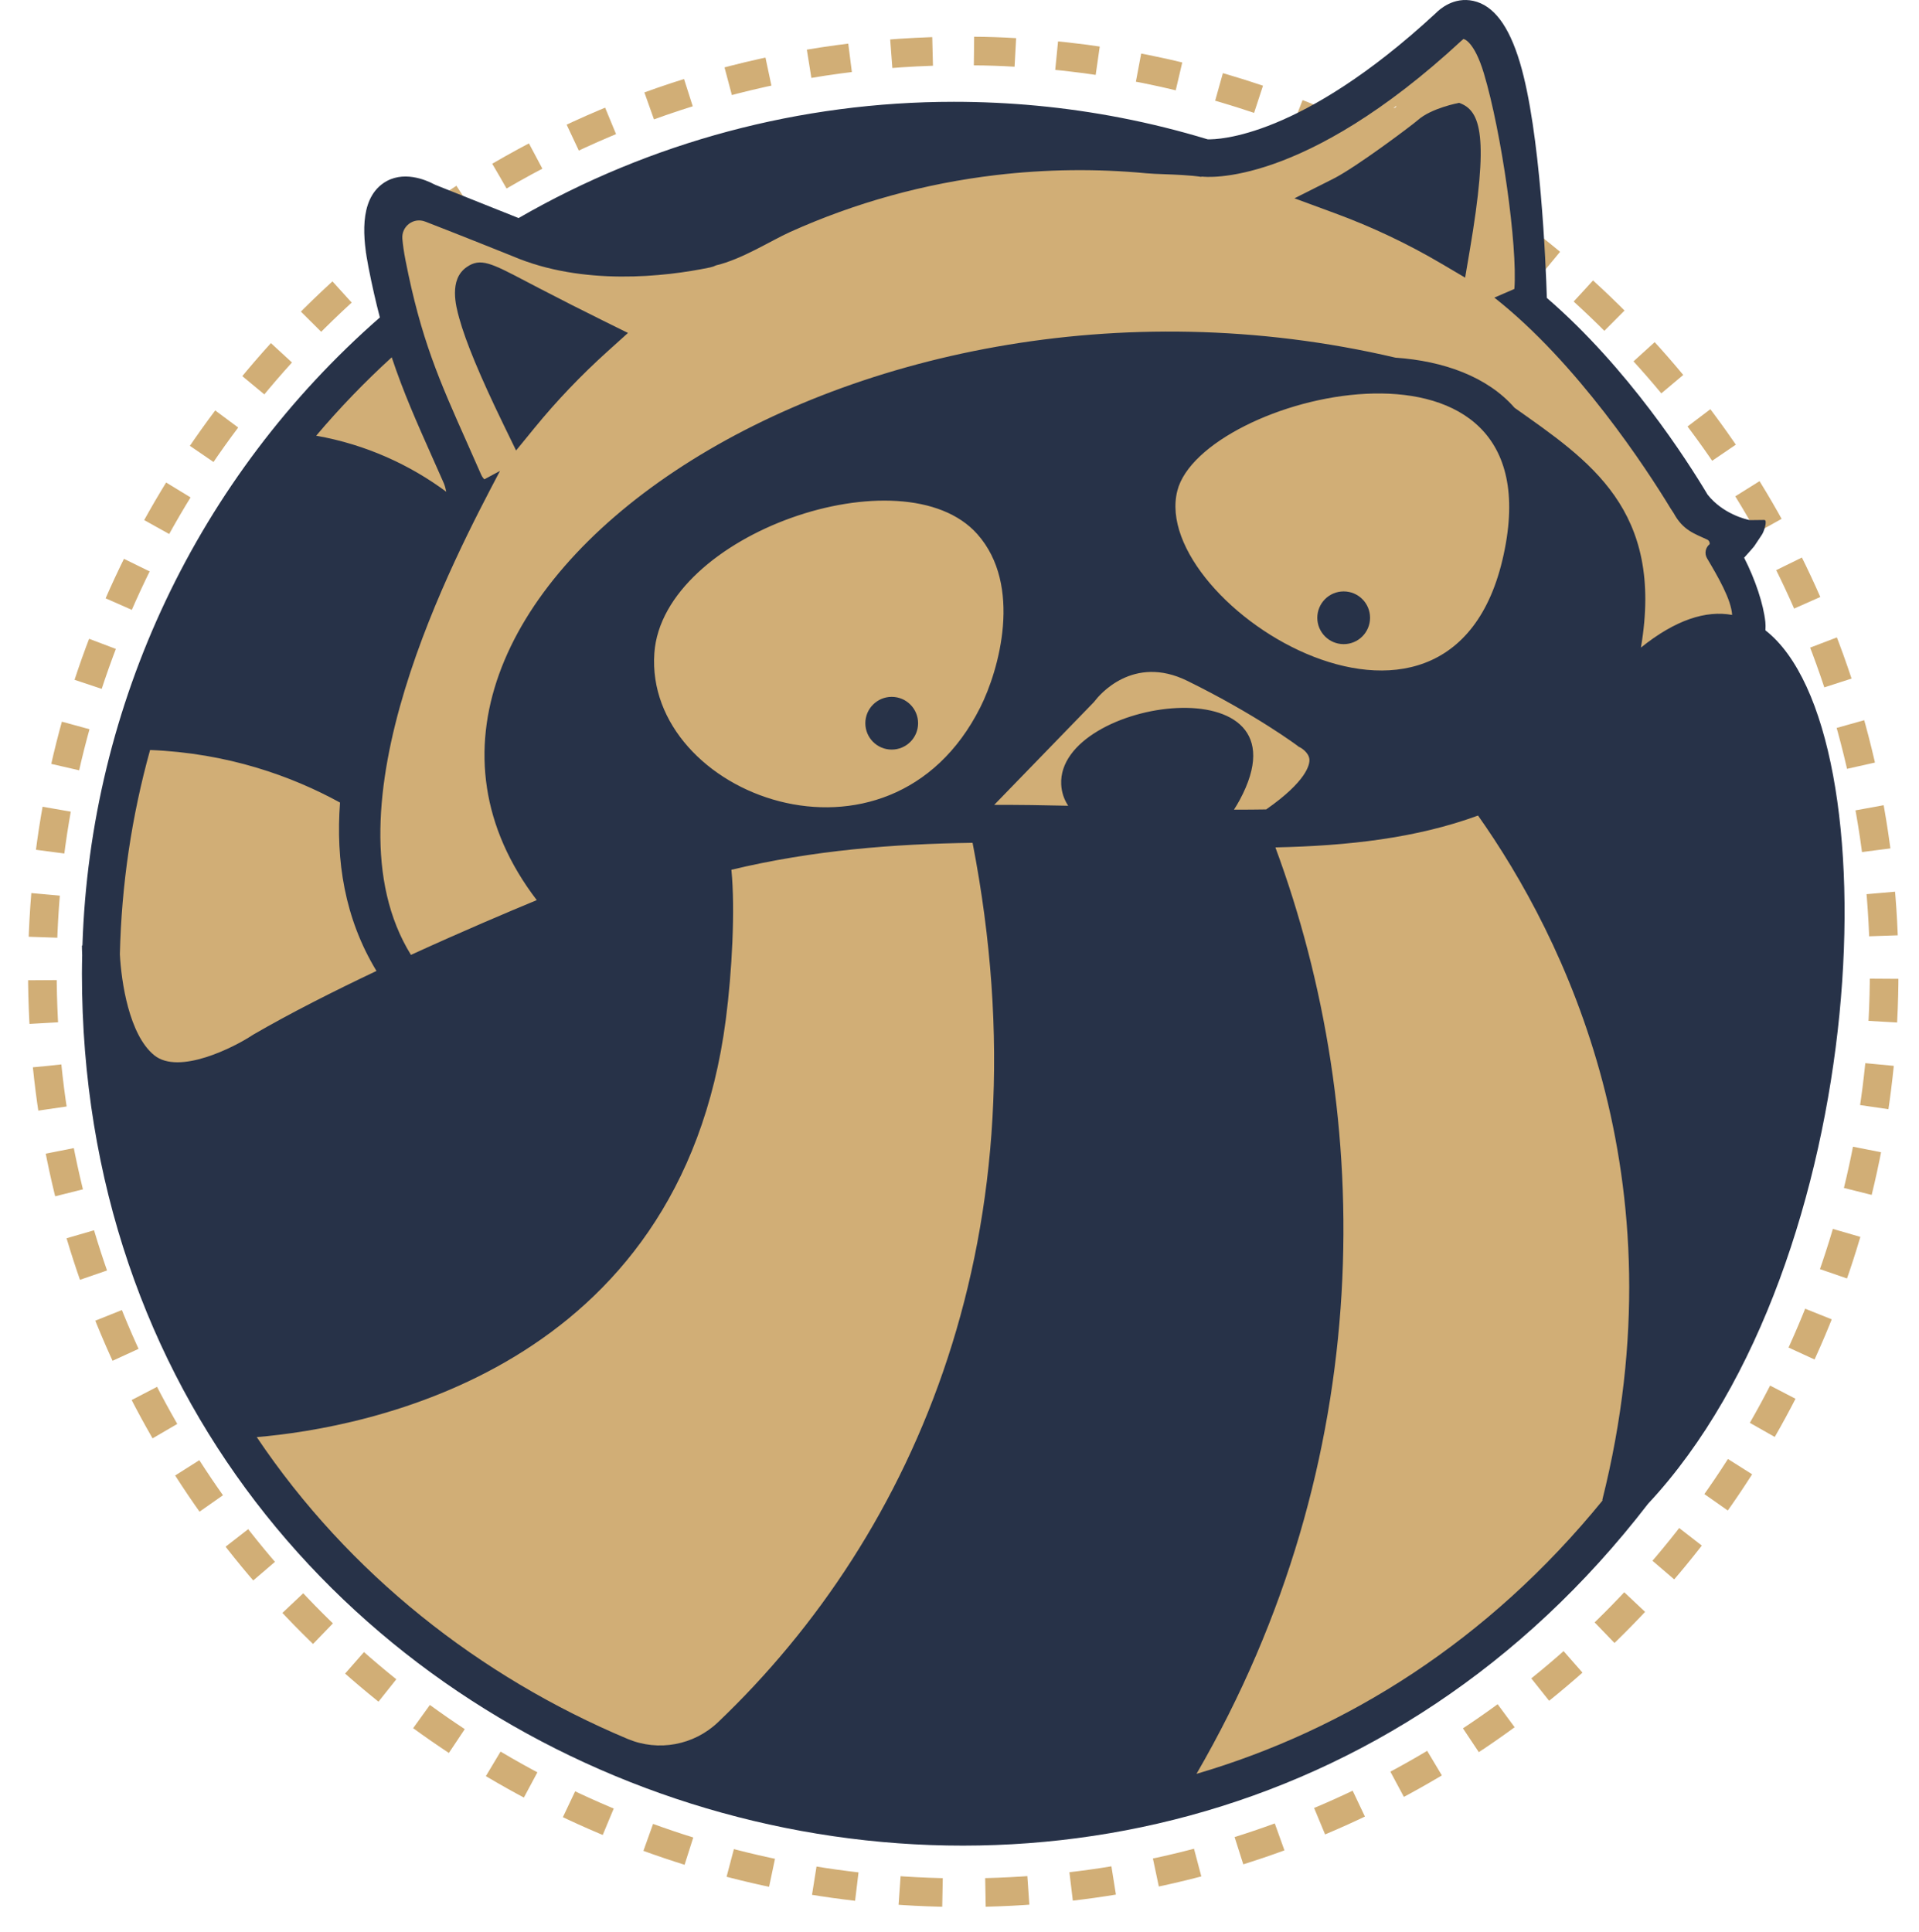 <?xml version="1.0" encoding="UTF-8"?><svg xmlns="http://www.w3.org/2000/svg" viewBox="0 0 1072.58 1080"><defs><style>.cls-1{fill:#d1ae76;}.cls-2,.cls-3,.cls-4{fill:none;stroke:#d1ae76;stroke-miterlimit:10;stroke-width:16px;}.cls-5{fill:#273248;}.cls-3{stroke-dasharray:0 0 23.14 23.14;}.cls-4{stroke-dasharray:0 0 24.01 24.01;}</style></defs><g id="Layer_8_copy_2"><path class="cls-1" d="M957.25,313.6c.11-.84,.28-1.64,.52-2.41,.13-.29,.27-.58,.4-.87,.19-.4,.32-.8,.41-1.2,.49-1,1.08-1.98,1.8-2.96,1.3-1.77,.66-4.59-.78-6.06-4.53-4.61-9.98-7.91-16.09-9.63-11.01-17.38-23.13-34.01-36.27-49.78-9.79-15.68-21.45-30.12-34.68-43-7.26-8.61-15.59-16.22-24.85-22.61-.06-4.3-.3-8.59-.77-12.86l.08-2.19c4.9-24.49-.16-49.99-5.32-74.22-.11-.53-.32-.98-.57-1.39-.01-.15-.02-.31-.04-.46-1.26-15.01-1.24-35.94-11.84-48.13-.73-2.84-1.55-5.65-2.47-8.44-.79-3-1.89-5.94-3.31-8.82-1.66-3.38-6.23-2.84-8.36-.51-.26-.15-.51-.32-.77-.46-3.61-2.01-8.45,1.47-7.56,5.26-19.02,16.6-38.03,33.2-57.05,49.79-2.98,1.32-5.95,2.65-8.93,3.97-9.24,2.39-18.11,6.02-26.4,10.79-6.48,2.27-12.96,4.53-19.43,6.8-49.35-17-102.38-26.25-157.6-26.25-93.65,0-181.01,26.58-254.81,72.53-5.47-3.61-11.21-6.81-17.26-9.47-2.57-1.13-5.17-2.19-7.81-3.16-.39-.81-1.05-1.54-2.04-2.1-8.95-5-18.33-9.11-28.07-12.34-2.91-.97-6.59,1.66-6.33,4.82,.16,1.9,.35,3.8,.57,5.69-.13,2.54-.26,5.09-.39,7.63-.74,.58-1.31,1.42-1.55,2.54-1.48,7-1.58,13.93-.35,20.69-.6,7.15,.16,14.29,2.39,21.28,.99,3.12,3.89,4.06,6.32,3.21,.04,.21,.07,.42,.11,.63C124.36,266.78,58.46,396.54,58.46,541.52c0,261.54,214.42,473.56,478.92,473.56s478.92-212.02,478.92-473.56c0-82.63-21.41-160.31-59.04-227.92ZM780.12,59.98c-.45,.18-.89,.38-1.33,.56l1.7-1.48c-.13,.3-.26,.61-.37,.92Z"/></g><g id="Layer_9"><g><path class="cls-2" d="M857.56,139.35c3.14,2.48,6.24,5,9.32,7.55"/><path class="cls-4" d="M884.99,162.66c103.29,94.14,168.11,229.76,168.11,380.53,0,284.27-230.44,514.71-514.71,514.71S23.68,827.45,23.68,543.18c0-154.89,68.42-293.8,176.68-388.16"/><path class="cls-2" d="M209.5,147.24c3.07-2.56,6.18-5.08,9.31-7.56"/></g><g><path class="cls-2" d="M249.44,117.18c3.31-2.25,6.64-4.46,10-6.63"/><path class="cls-3" d="M279.15,98.43C355.28,53.96,443.86,28.47,538.39,28.47c61.79,0,121.04,10.89,175.93,30.85"/><path class="cls-2" d="M725.15,63.4c3.73,1.45,7.44,2.95,11.13,4.49"/></g></g><g id="Layer_2_copy_4"><g><path class="cls-5" d="M805.74,147.42l13.16,7.77,2.56-15.07c10.88-63.91,6.31-78.35-5.93-82.63,0,0-15.45,2.84-23.14,9.7-2.85,2.54-34.3,26.26-47.23,32.76l-21.66,10.9,22.75,8.38c20.68,7.62,40.69,17.1,59.48,28.19Z"/><path class="cls-5" d="M281.25,236.98l7.2,14.82,10.42-12.76c12.19-14.93,25.86-29.25,40.61-42.56l11.51-10.38-13.9-6.87c-11.69-5.77-23.63-11.83-35.49-18-2.85-1.48-5.41-2.82-7.72-4.03-19.45-10.18-25.32-13.26-33.04-7.92-10.11,6.99-5.96,22.05-4.19,28.48,3.66,13.28,11.71,32.65,24.6,59.21Z"/><path class="cls-5" d="M986.74,352.31c.12-1.74,.09-3.44-.04-4.66-1.06-10.01-5.65-23.77-11.86-35.92,2.86-3.13,5.28-5.93,5.64-6.42l4.21-6.32c1.2-1.61,3.42-8.39,1.41-8.36l-7.79,.09c-.17,0-.33-.01-.5-.05-2.04-.41-14.84-3.4-23.4-14.21-11.38-19.07-44.44-70.78-89.83-109.94-.56-17.94-3.52-93.11-15.07-131.6-6.2-20.66-14.71-31.92-26.02-34.42-10.93-2.41-18.8,4.63-20.92,6.79-75.36,69.76-121.8,70.78-127.58,70.58-15.87-4.82-32.16-8.87-48.46-12.03-15.49-3.01-31.34-5.29-47.1-6.77-15.29-1.44-30.87-2.17-46.31-2.17-85.59,0-169.57,22.46-243.26,64.98l-46.4-18.51c-.32-.13-.62-.27-.93-.43-4.35-2.3-17.52-8.08-28.35-.5-13.73,9.6-11.26,31.43-8.21,47.01,2.01,10.26,4.12,19.47,6.35,27.98C110.39,266.64,50.42,393.46,46.07,528.45h-.28c0,.86,.02,2.77,.14,5.45-.07,3.44-.14,6.89-.14,10.34,0,467.65,592.94,663.09,875.36,296.27,125.71-134.52,137.65-432.02,65.59-488.2Zm-393.6,86.13c.21,4.4,1.56,8.36,3.9,11.93-13.6-.32-27.39-.53-41.35-.49l55.52-57.25,.85-1c2.07-2.71,21.09-26.06,51.56-11.08,38.09,18.72,61.39,36.14,61.61,36.31l.66,.53,.9,.44s4.92,2.66,5.09,6.86c.11,2.61-1.47,11.89-24.18,27.73-5.94,.1-11.94,.14-18,.12,1.06-1.62,2.14-3.41,3.22-5.42,41.55-77.2-102.11-56.89-99.78-8.68Zm-45.21-43.12c-50.75,101.06-187.87,49.22-182.19-30.32,4.77-66.72,139.51-112.77,180.56-66.4,25.33,28.62,12.15,75.78,1.63,96.72Zm293.76-91.81c-25.09,144.7-199.99,34.63-183.63-29.27,13.57-52.99,206.24-101.12,183.63,29.27ZM237.6,123.83c17.52,6.75,49.11,19.44,49.11,19.44,38.87,16.59,84.94,11.49,110.17,6.21,1.29-.27,2.39-.67,3.35-1.16,14.66-3.48,30.52-13.76,41.44-18.68,36.32-16.35,74.95-27.04,114.83-31.76,27.98-3.31,56.26-3.67,84.06-1.04,2.61,.25,6,.37,9.94,.52,6.52,.25,14.64,.55,21.07,1.51l.03-.18h.11c2.26,.3,56.5,6.21,145.41-76.19l.22-.1,.42-.53c.41-.37,6.27,1.34,11.6,19.09,9.94,33.13,18.89,96.61,17.06,120.55l-11.19,4.84c46.33,36.41,85.11,95.75,98.43,117.71,.41,.68,1.07,1.71,1.85,2.84,5.21,9.57,11.62,11.39,18.72,14.72,1.01,.48,1.49,1.53,1.35,2.53-2.38,1.89-3.04,5.24-1.48,7.89,6.02,10.17,13.52,22.96,14.03,31.67-14.63-2.68-31.68,2.73-50.98,18.25,13.14-77.14-28.88-104.47-70.63-134.03-15.19-17.39-39.61-26.15-66.56-28.02C470.67,127.46,175.44,340.19,300.01,503.11c-15.15,6.27-41.38,17.35-70.32,30.61-50.71-81.94,25.14-223.58,49.77-270.52l-8.74,4.71c-.64-.64-1.29-1.47-1.79-2.6-2.16-4.91-5.86-13.31-7.86-17.79-15.52-34.85-25.77-57.87-34.44-102.12-.94-4.8-1.47-8.74-1.74-11.97-.56-6.92,6.22-12.09,12.7-9.59ZM83.87,419.2c43.54,1.76,79.18,14.59,106.18,29.39-2.42,32.2,2.49,64.7,20.37,94.11-23.82,11.29-48.21,23.6-68.87,35.6l-.54,.34c-9.82,6.51-40.97,22.52-54.87,11.14-14.03-11.48-18.35-41.08-19.15-56.38,.9-39,6.64-77.32,16.89-114.19ZM218.95,199.72c6.49,19.51,13.98,36.34,22.89,56.35,1.99,4.46,4.05,9.1,6.2,13.98,.65,1.47,1.03,3.2,1.39,4.81-19.95-14.8-44.63-26.38-72.7-31.32,13.02-15.42,27.12-30.05,42.21-43.82Zm-75.44,603.54c60.4-5.13,236.7-37.18,262.17-233.46,3.43-26.4,5.33-61.53,3.11-83.65,45.64-10.93,90.85-14.47,134.81-15.06,42.23,217.49-31.8,386.22-142.28,491.53-13.48,12.85-33.31,16.56-50.49,9.35-82.77-34.74-155.98-92.31-207.32-168.7Zm525.24,188.22c101.8-175.42,99.69-367.67,44.1-517.83,40.62-.88,78.68-5.14,113.26-17.8,47.68,67.51,114.82,201.86,69.43,382.64l.27,.07c-63.85,78.46-143.09,128.28-227.06,152.92Z"/></g></g><g id="Layer_7_copy_2"><circle class="cls-5" cx="498.4" cy="404.24" r="14.74"/><circle class="cls-5" cx="751.02" cy="345.3" r="14.74"/></g></svg>